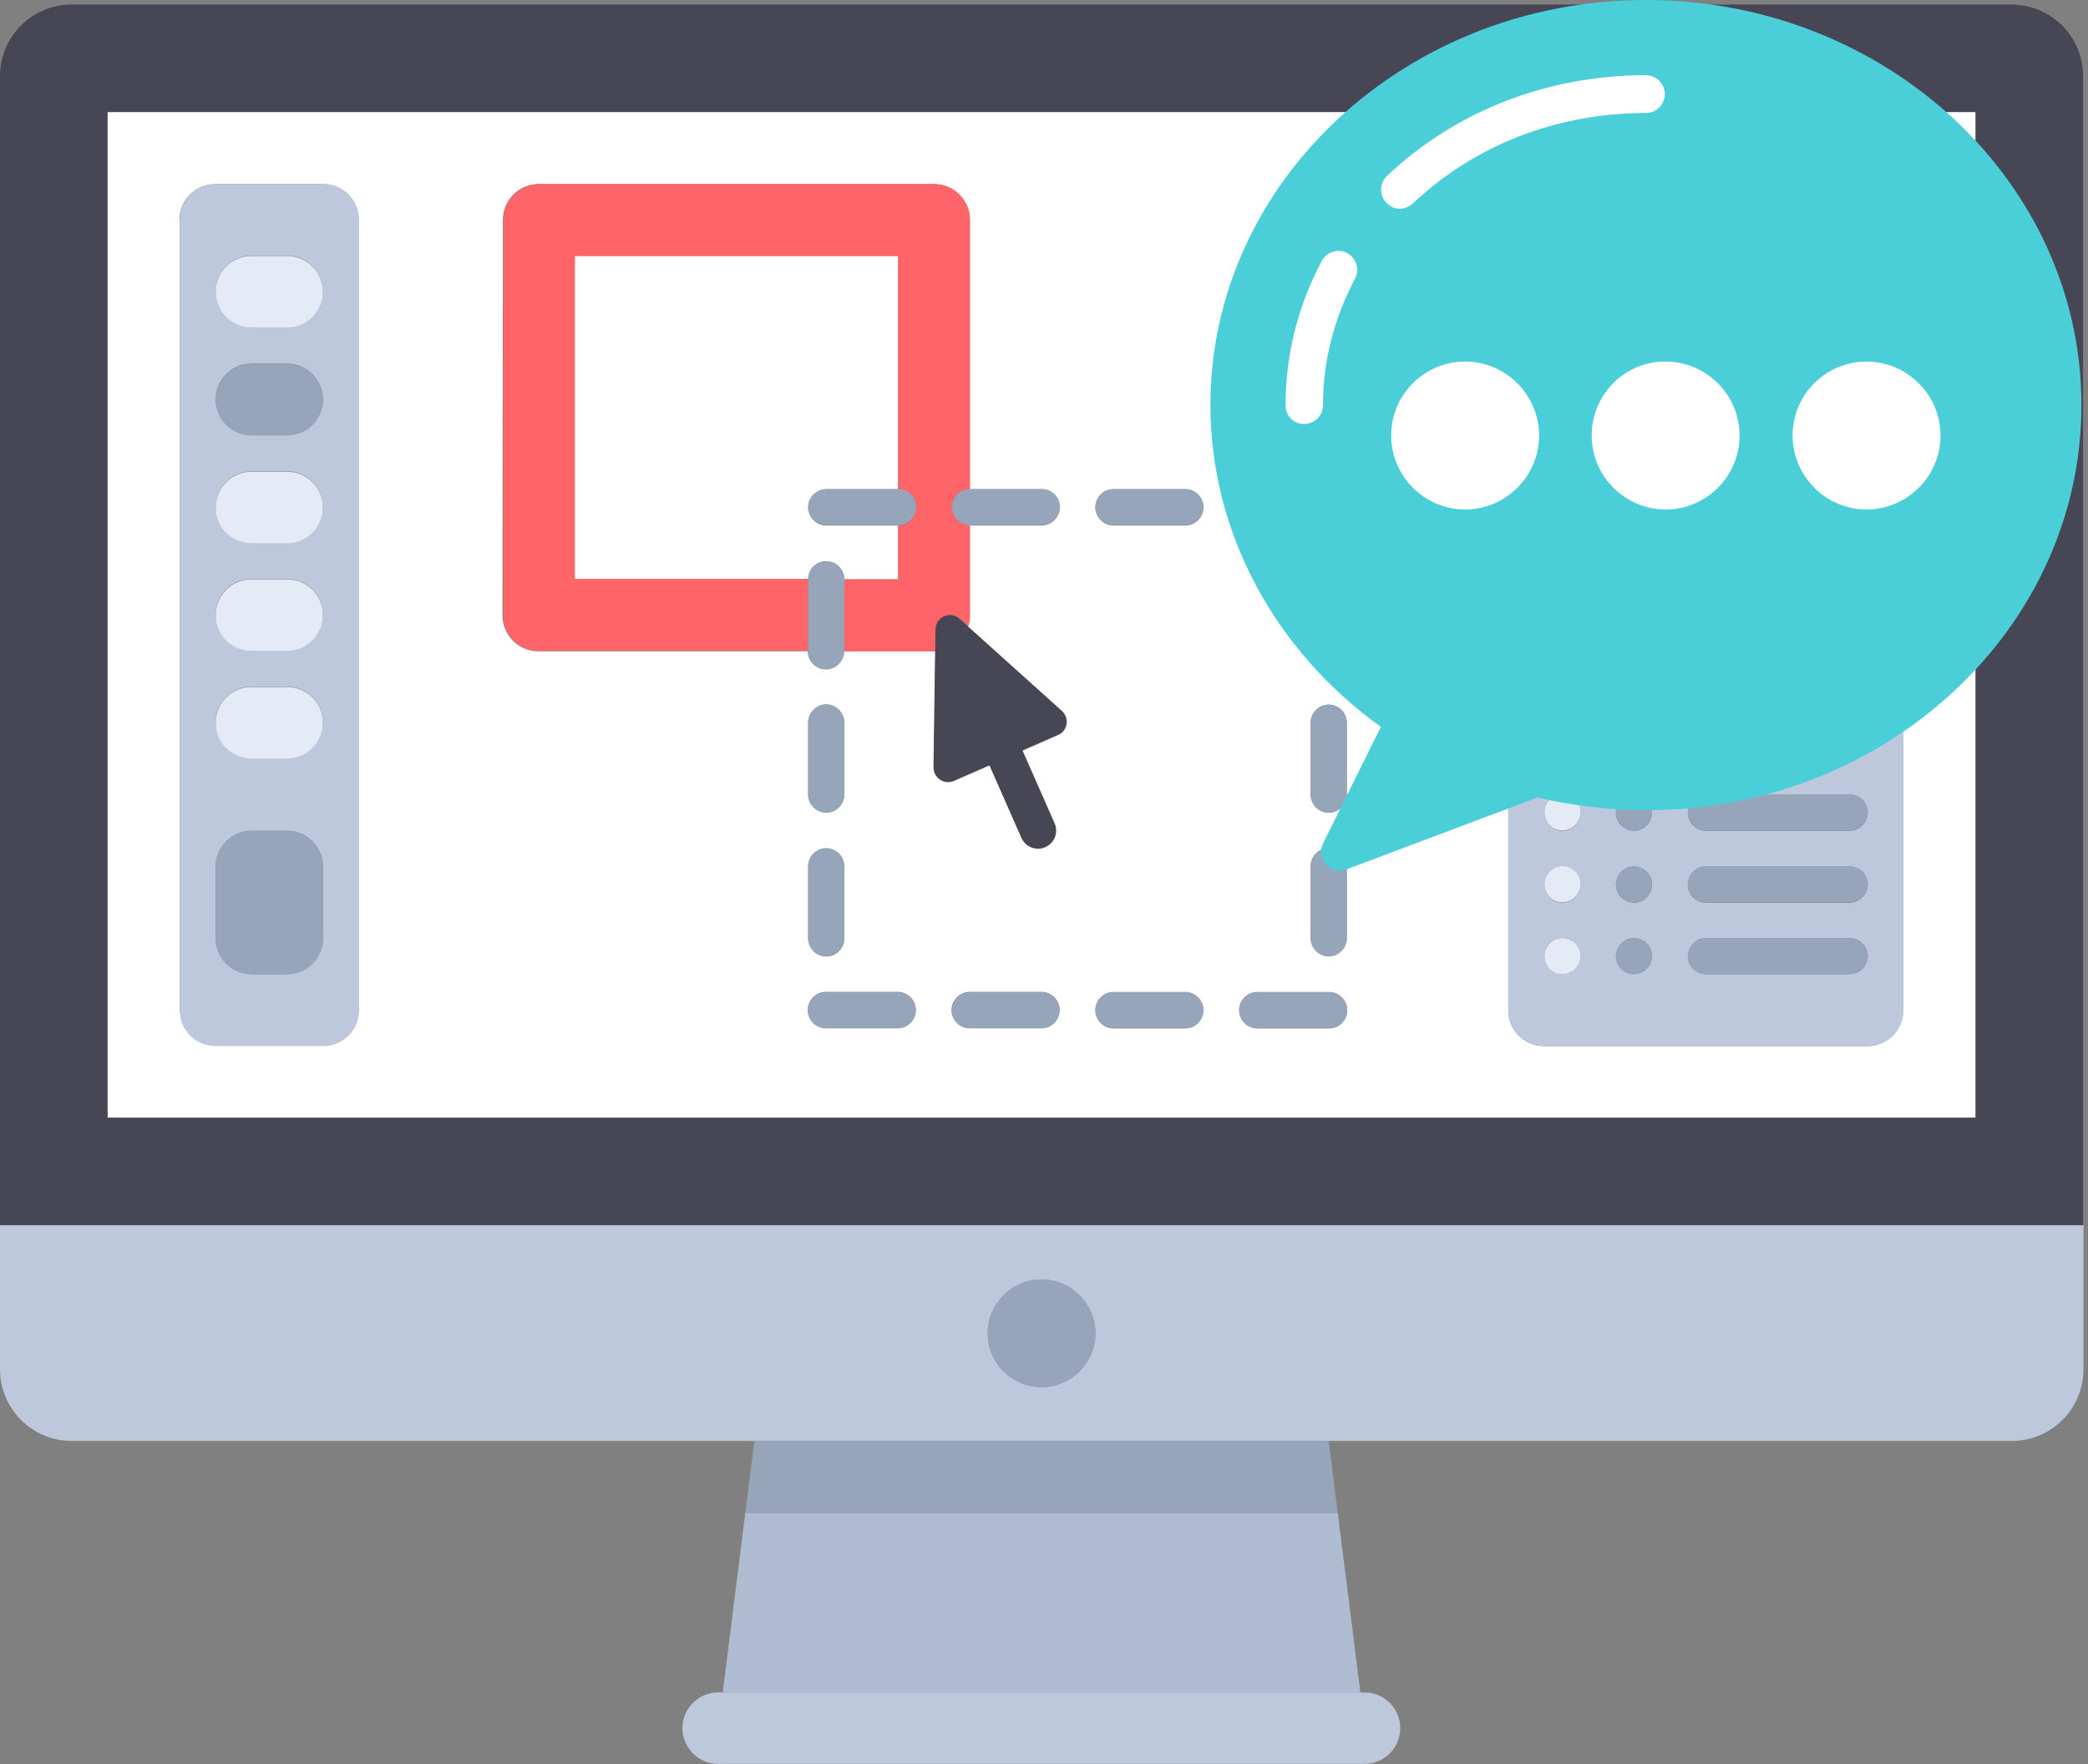 <?xml version="1.0" encoding="utf-8"?>
<!-- Generator: Adobe Illustrator 19.2.1, SVG Export Plug-In . SVG Version: 6.00 Build 0)  -->
<svg version="1.1" id="Layer_1" xmlns="http://www.w3.org/2000/svg" xmlns:xlink="http://www.w3.org/1999/xlink" x="0px" y="0px"
	 viewBox="0 0 508.2 429.4" style="enable-background:new 0 0 508.2 429.4;" xml:space="preserve">
<rect x="0" y="0" width="508.2" height="429.4" fill="#808080" stroke="none"/>
<style type="text/css">
	.st0{fill:#464655;}
	.st1{fill:#FFFFFF;}
	.st2{fill:#BEC8DC;}
	.st3{fill:#AFBBD0;}
	.st4{fill:#96A5B9;}
	.st5{fill:#E4EAF6;}
	.st6{fill:#FF6469;}
	.st7{fill:#4ACFD9;}
</style>
<g>
	<path class="st0" d="M489.5,1.1h-472C7.8,1.1,0,8.9,0,18.5v279.7h507V18.5C507,8.9,499.2,1.1,489.5,1.1z M480.8,272H26.2V27.3
		h454.6V272z"/>
	<g>
		<path class="st1" d="M201.1,136.6c2.4,0,4.4,2,4.4,4.4h13.1v-13.1h-17.5c-2.4,0-4.4-2-4.4-4.4s2-4.4,4.4-4.4h17.5V62.3h-78.7v78.7
			h56.8C196.7,138.5,198.6,136.6,201.1,136.6z"/>
		<path class="st1" d="M26.2,272h454.6V27.3H26.2V272z M218.5,250.2h-17.5c-2.4,0-4.4-2-4.4-4.4s2-4.4,4.4-4.4h17.5
			c2.4,0,4.4,2,4.4,4.4S221,250.2,218.5,250.2z M201.1,206.5c2.4,0,4.4,2,4.4,4.4v17.5c0,2.4-2,4.4-4.4,4.4s-4.4-2-4.4-4.4v-17.5
			C196.7,208.4,198.6,206.5,201.1,206.5z M196.7,193.4v-17.5c0-2.4,2-4.4,4.4-4.4c2.4,0,4.4,2,4.4,4.4v17.5c0,2.4-2,4.4-4.4,4.4
			C198.6,197.7,196.7,195.8,196.7,193.4z M253.5,250.2H236c-2.4,0-4.4-2-4.4-4.4s2-4.4,4.4-4.4h17.5c2.4,0,4.4,2,4.4,4.4
			S255.9,250.2,253.5,250.2z M327.8,228.3c0,2.4-2,4.4-4.4,4.4c-2.4,0-4.4-2-4.4-4.4v-17.5c0-2.4,2-4.4,4.4-4.4c2.4,0,4.4,2,4.4,4.4
			V228.3z M327.8,193.4c0,2.4-2,4.4-4.4,4.4c-2.4,0-4.4-2-4.4-4.4v-17.5c0-2.4,2-4.4,4.4-4.4c2.4,0,4.4,2,4.4,4.4V193.4z
			 M327.8,158.4c0,2.4-2,4.4-4.4,4.4c-2.4,0-4.4-2-4.4-4.4v-17.5c0-2.4,2-4.4,4.4-4.4c2.4,0,4.4,2,4.4,4.4V158.4z M367.1,167.1V106
			V53.5c0-4.8,3.9-8.7,8.7-8.7h78.7c4.8,0,8.7,3.9,8.7,8.7V106v61.2v78.7c0,4.8-3.9,8.7-8.7,8.7h-78.7c-4.8,0-8.7-3.9-8.7-8.7V167.1
			z M306,119.1h17.5c2.4,0,4.4,2,4.4,4.4s-2,4.4-4.4,4.4H306c-2.4,0-4.4-2-4.4-4.4C301.6,121,303.5,119.1,306,119.1z M306,241.5
			h17.5c2.4,0,4.4,2,4.4,4.4s-2,4.4-4.4,4.4H306c-2.4,0-4.4-2-4.4-4.4S303.5,241.5,306,241.5z M271,119.1h17.5c2.4,0,4.4,2,4.4,4.4
			s-2,4.4-4.4,4.4H271c-2.4,0-4.4-2-4.4-4.4S268.6,119.1,271,119.1z M271,241.5h17.5c2.4,0,4.4,2,4.4,4.4s-2,4.4-4.4,4.4H271
			c-2.4,0-4.4-2-4.4-4.4S268.6,241.5,271,241.5z M122.4,53.5c0-4.8,3.9-8.7,8.7-8.7h96.2c4.8,0,8.7,3.9,8.7,8.7v65.6h17.5
			c2.4,0,4.4,2,4.4,4.4s-2,4.4-4.4,4.4H236v21.9c0,0.9-0.2,1.9-0.4,2.7l22.9,20.6c1.9,1.7,1.4,4.8-0.9,5.8l-8.7,3.8l7.8,17.7
			c1,2.2,0,4.8-2.2,5.8c-0.6,0.2-1.2,0.4-1.8,0.4c-1.7,0-3.3-1-4-2.6l-7.8-17.7l-8.7,3.8c-2.3,1-5-0.7-4.9-3.3l0.4-28.3
			c-0.1,0-0.2,0-0.4,0h-21.9c0,2.4-2,4.4-4.4,4.4s-4.4-2-4.4-4.4h-65.6c-4.8,0-8.7-3.9-8.7-8.7L122.4,53.5L122.4,53.5z M43.7,53.5
			c0-4.8,3.9-8.7,8.7-8.7h26.2c4.8,0,8.7,3.9,8.7,8.7v192.3c0,4.8-3.9,8.7-8.7,8.7H52.5c-4.8,0-8.7-3.9-8.7-8.7V53.5z"/>
	</g>
	<path class="st2" d="M0,333.2c0,9.7,7.8,17.5,17.5,17.5h166.1h139.9h166.1c9.7,0,17.5-7.8,17.5-17.5v-35H0V333.2z M253.5,311.4
		c7.2,0,13.1,5.9,13.1,13.1s-5.9,13.1-13.1,13.1c-7.2,0-13.1-5.9-13.1-13.1S246.3,311.4,253.5,311.4z"/>
	<polygon class="st3" points="175.9,411.9 331.1,411.9 325.6,368.2 181.4,368.2 	"/>
	<path class="st2" d="M174.8,411.9c-4.8,0-8.7,3.9-8.7,8.7c0,4.8,3.9,8.7,8.7,8.7h157.3c4.8,0,8.7-3.9,8.7-8.7
		c0-4.8-3.9-8.7-8.7-8.7h-1.1H175.9H174.8z"/>
	<g>
		<polygon class="st4" points="181.4,368.2 325.6,368.2 323.4,350.7 183.6,350.7 		"/>
		<circle class="st4" cx="253.5" cy="324.5" r="13.1"/>
	</g>
	<path class="st2" d="M52.5,254.6h26.2c4.8,0,8.7-3.9,8.7-8.7V53.5c0-4.8-3.9-8.7-8.7-8.7H52.5c-4.8,0-8.7,3.9-8.7,8.7v192.3
		C43.7,250.7,47.6,254.6,52.5,254.6z M61.2,62.2h8.7c4.8,0,8.7,3.9,8.7,8.7s-3.9,8.7-8.7,8.7h-8.7c-4.8,0-8.7-3.9-8.7-8.7
		C52.5,66.2,56.4,62.2,61.2,62.2z M61.2,88.5h8.7c4.8,0,8.7,3.9,8.7,8.7s-3.9,8.7-8.7,8.7h-8.7c-4.8,0-8.7-3.9-8.7-8.7
		C52.5,92.4,56.4,88.5,61.2,88.5z M61.2,114.7h8.7c4.8,0,8.7,3.9,8.7,8.7s-3.9,8.7-8.7,8.7h-8.7c-4.8,0-8.7-3.9-8.7-8.7
		S56.4,114.7,61.2,114.7z M61.2,140.9h8.7c4.8,0,8.7,3.9,8.7,8.7c0,4.8-3.9,8.7-8.7,8.7h-8.7c-4.8,0-8.7-3.9-8.7-8.7
		C52.4,144.8,56.4,140.9,61.2,140.9z M61.2,167.1h8.7c4.8,0,8.7,3.9,8.7,8.7c0,4.8-3.9,8.7-8.7,8.7h-8.7c-4.8,0-8.7-3.9-8.7-8.7
		C52.4,171.1,56.4,167.1,61.2,167.1z M52.5,210.9c0-4.8,3.9-8.7,8.7-8.7h8.7c4.8,0,8.7,3.9,8.7,8.7v17.5c0,4.8-3.9,8.7-8.7,8.7h-8.7
		c-4.8,0-8.7-3.9-8.7-8.7C52.5,228.3,52.5,210.9,52.5,210.9z"/>
	<path class="st5" d="M61.2,79.7h8.7c4.8,0,8.7-3.9,8.7-8.7s-3.9-8.7-8.7-8.7h-8.7c-4.8,0-8.7,3.9-8.7,8.7
		C52.5,75.8,56.4,79.7,61.2,79.7z"/>
	<path class="st4" d="M61.2,106h8.7c4.8,0,8.7-3.9,8.7-8.7s-3.9-8.7-8.7-8.7h-8.7c-4.8,0-8.7,3.9-8.7,8.7
		C52.5,102,56.4,106,61.2,106z"/>
	<g>
		<path class="st5" d="M61.2,132.2h8.7c4.8,0,8.7-3.9,8.7-8.7c0-4.8-3.9-8.7-8.7-8.7h-8.7c-4.8,0-8.7,3.9-8.7,8.7
			C52.4,128.3,56.4,132.2,61.2,132.2z"/>
		<path class="st5" d="M61.2,158.4h8.7c4.8,0,8.7-3.9,8.7-8.7c0-4.8-3.9-8.7-8.7-8.7h-8.7c-4.8,0-8.7,3.9-8.7,8.7
			C52.4,154.5,56.4,158.4,61.2,158.4z"/>
		<path class="st5" d="M61.2,184.6h8.7c4.8,0,8.7-3.9,8.7-8.7c0-4.8-3.9-8.7-8.7-8.7h-8.7c-4.8,0-8.7,3.9-8.7,8.7
			C52.4,180.7,56.4,184.6,61.2,184.6z"/>
	</g>
	<path class="st4" d="M61.2,237.1h8.7c4.8,0,8.7-3.9,8.7-8.7v-17.5c0-4.8-3.9-8.7-8.7-8.7h-8.7c-4.8,0-8.7,3.9-8.7,8.7v17.5
		C52.5,233.2,56.4,237.1,61.2,237.1z"/>
	<g>
		<path class="st2" d="M463.3,53.5c0-4.8-3.9-8.7-8.7-8.7h-78.7c-4.8,0-8.7,3.9-8.7,8.7V106h96.2L463.3,53.5L463.3,53.5z
			 M450.2,97.2h-35h-8.7h-26.2c-2.4,0-4.4-2-4.4-4.4c0-2.4,2-4.4,4.4-4.4h26.2h8.7h35c2.4,0,4.4,2,4.4,4.4
			C454.6,95.3,452.6,97.2,450.2,97.2z M450.2,79.7h-8.7h-8.7h-52.4c-2.4,0-4.4-2-4.4-4.4s2-4.4,4.4-4.4h52.5h8.7h8.7
			c2.4,0,4.4,2,4.4,4.4S452.6,79.7,450.2,79.7z M450.2,62.2h-52.5H389h-8.7c-2.4,0-4.4-2-4.4-4.4c0-2.4,2-4.4,4.4-4.4h8.7h8.7h52.5
			c2.4,0,4.4,2,4.4,4.4C454.6,60.3,452.6,62.2,450.2,62.2z"/>
		<path class="st2" d="M375.9,254.6h78.7c4.8,0,8.7-3.9,8.7-8.7v-78.7h-96.2v78.7C367.1,250.7,371.1,254.6,375.9,254.6z
			 M415.2,175.9h35c2.4,0,4.4,2,4.4,4.4c0,2.4-2,4.4-4.4,4.4h-35c-2.4,0-4.4-2-4.4-4.4C410.9,177.8,412.8,175.9,415.2,175.9z
			 M415.2,193.4h35c2.4,0,4.4,2,4.4,4.4c0,2.4-2,4.4-4.4,4.4h-35c-2.4,0-4.4-2-4.4-4.4C410.9,195.3,412.8,193.4,415.2,193.4z
			 M415.2,210.9h35c2.4,0,4.4,2,4.4,4.4c0,2.4-2,4.4-4.4,4.4h-35c-2.4,0-4.4-2-4.4-4.4C410.9,212.8,412.8,210.9,415.2,210.9z
			 M415.2,228.3h35c2.4,0,4.4,2,4.4,4.4c0,2.4-2,4.4-4.4,4.4h-35c-2.4,0-4.4-2-4.4-4.4C410.9,230.3,412.8,228.3,415.2,228.3z
			 M397.7,175.9L397.7,175.9c2.4,0,4.4,2,4.4,4.4c0,2.4-2,4.4-4.4,4.4l0,0c-2.4,0-4.4-2-4.4-4.4
			C393.4,177.8,395.3,175.9,397.7,175.9z M397.7,193.4L397.7,193.4c2.4,0,4.4,2,4.4,4.4c0,2.4-2,4.4-4.4,4.4l0,0
			c-2.4,0-4.4-2-4.4-4.4C393.4,195.3,395.3,193.4,397.7,193.4z M397.7,210.9L397.7,210.9c2.4,0,4.4,2,4.4,4.4c0,2.4-2,4.4-4.4,4.4
			l0,0c-2.4,0-4.4-2-4.4-4.4C393.4,212.8,395.3,210.9,397.7,210.9z M397.7,228.3L397.7,228.3c2.4,0,4.4,2,4.4,4.4
			c0,2.4-2,4.4-4.4,4.4l0,0c-2.4,0-4.4-2-4.4-4.4C393.4,230.3,395.3,228.3,397.7,228.3z M380.3,175.9L380.3,175.9
			c2.4,0,4.4,2,4.4,4.4c0,2.4-2,4.4-4.4,4.4l0,0c-2.4,0-4.4-2-4.4-4.4C375.9,177.8,377.8,175.9,380.3,175.9z M380.3,193.4
			L380.3,193.4c2.4,0,4.4,2,4.4,4.4c0,2.4-2,4.4-4.4,4.4l0,0c-2.4,0-4.4-2-4.4-4.4C375.9,195.3,377.8,193.4,380.3,193.4z
			 M380.3,210.9L380.3,210.9c2.4,0,4.4,2,4.4,4.4c0,2.4-2,4.4-4.4,4.4l0,0c-2.4,0-4.4-2-4.4-4.4
			C375.9,212.8,377.8,210.9,380.3,210.9z M380.3,228.3L380.3,228.3c2.4,0,4.4,2,4.4,4.4c0,2.4-2,4.4-4.4,4.4l0,0
			c-2.4,0-4.4-2-4.4-4.4C375.9,230.3,377.8,228.3,380.3,228.3z"/>
	</g>
	<g>
		<path class="st4" d="M463.3,106h-96.2v61.2h96.2V106z M389,158.4h-8.7c-2.4,0-4.4-2-4.4-4.4c0-2.4,2-4.4,4.4-4.4h8.7
			c2.4,0,4.4,2,4.4,4.4C393.4,156.5,391.4,158.4,389,158.4z M389,140.9h-8.7c-2.4,0-4.4-2-4.4-4.4c0-2.4,2-4.4,4.4-4.4h8.7
			c2.4,0,4.4,2,4.4,4.4C393.4,139,391.4,140.9,389,140.9z M389,123.4h-8.7c-2.4,0-4.4-2-4.4-4.4s2-4.4,4.4-4.4h8.7
			c2.4,0,4.4,2,4.4,4.4S391.4,123.4,389,123.4z M450.2,158.4h-43.7c-2.4,0-4.4-2-4.4-4.4c0-2.4,2-4.4,4.4-4.4h43.7
			c2.4,0,4.4,2,4.4,4.4C454.6,156.5,452.6,158.4,450.2,158.4z M450.2,140.9h-43.7c-2.4,0-4.4-2-4.4-4.4c0-2.4,2-4.4,4.4-4.4h43.7
			c2.4,0,4.4,2,4.4,4.4C454.6,139,452.6,140.9,450.2,140.9z M450.2,123.4h-43.7c-2.4,0-4.4-2-4.4-4.4s2-4.4,4.4-4.4h43.7
			c2.4,0,4.4,2,4.4,4.4S452.6,123.4,450.2,123.4z"/>
		<path class="st4" d="M450.2,53.5h-52.5c2.4,0,4.4,2,4.4,4.4c0,2.4-2,4.4-4.4,4.4h52.5c2.4,0,4.4-2,4.4-4.4
			C454.6,55.5,452.6,53.5,450.2,53.5z"/>
		<path class="st4" d="M384.6,57.9c0-2.4,2-4.4,4.4-4.4h-8.7c-2.4,0-4.4,2-4.4,4.4c0,2.4,2,4.4,4.4,4.4h8.7
			C386.6,62.2,384.6,60.3,384.6,57.9z"/>
		<path class="st4" d="M450.2,88.5h-35c2.4,0,4.4,2,4.4,4.4c0,2.4-2,4.4-4.4,4.4h35c2.4,0,4.4-2,4.4-4.4
			C454.6,90.4,452.6,88.5,450.2,88.5z"/>
		<path class="st4" d="M402.1,92.8c0-2.4,2-4.4,4.4-4.4h-26.2c-2.4,0-4.4,2-4.4,4.4c0,2.4,2,4.4,4.4,4.4h26.2
			C404.1,97.2,402.1,95.3,402.1,92.8z"/>
	</g>
	<path class="st2" d="M450.2,114.7h-43.7c-2.4,0-4.4,2-4.4,4.4s2,4.4,4.4,4.4h43.7c2.4,0,4.4-2,4.4-4.4S452.6,114.7,450.2,114.7z"/>
	<g>
		<path class="st4" d="M428.3,75.4c0-2.4,2-4.4,4.4-4.4h-52.5c-2.4,0-4.4,2-4.4,4.4s2,4.4,4.4,4.4h52.5
			C430.3,79.7,428.3,77.8,428.3,75.4z"/>
		<path class="st4" d="M450.2,71h-8.7c2.4,0,4.4,2,4.4,4.4s-2,4.4-4.4,4.4h8.7c2.4,0,4.4-2,4.4-4.4S452.6,71,450.2,71z"/>
	</g>
	<g>
		<path class="st5" d="M402.1,57.9c0-2.4-2-4.4-4.4-4.4H389c-2.4,0-4.4,2-4.4,4.4c0,2.4,2,4.4,4.4,4.4h8.7
			C400.2,62.2,402.1,60.3,402.1,57.9z"/>
		<path class="st5" d="M419.6,92.8c0-2.4-2-4.4-4.4-4.4h-8.7c-2.4,0-4.4,2-4.4,4.4c0,2.4,2,4.4,4.4,4.4h8.7
			C417.6,97.2,419.6,95.3,419.6,92.8z"/>
		<path class="st5" d="M389,114.7h-8.7c-2.4,0-4.4,2-4.4,4.4s2,4.4,4.4,4.4h8.7c2.4,0,4.4-2,4.4-4.4S391.4,114.7,389,114.7z"/>
	</g>
	<path class="st2" d="M450.2,132.2h-43.7c-2.4,0-4.4,2-4.4,4.4c0,2.4,2,4.4,4.4,4.4h43.7c2.4,0,4.4-2,4.4-4.4
		C454.6,134.1,452.6,132.2,450.2,132.2z"/>
	<path class="st5" d="M389,132.2h-8.7c-2.4,0-4.4,2-4.4,4.4c0,2.4,2,4.4,4.4,4.4h8.7c2.4,0,4.4-2,4.4-4.4
		C393.4,134.1,391.4,132.2,389,132.2z"/>
	<path class="st2" d="M450.2,149.7h-43.7c-2.4,0-4.4,2-4.4,4.4c0,2.4,2,4.4,4.4,4.4h43.7c2.4,0,4.4-2,4.4-4.4
		C454.6,151.6,452.6,149.7,450.2,149.7z"/>
	<g>
		<path class="st5" d="M389,149.7h-8.7c-2.4,0-4.4,2-4.4,4.4c0,2.4,2,4.4,4.4,4.4h8.7c2.4,0,4.4-2,4.4-4.4
			C393.4,151.6,391.4,149.7,389,149.7z"/>
		<path class="st5" d="M380.3,202.1L380.3,202.1c2.4,0,4.4-2,4.4-4.4c0-2.4-2-4.4-4.4-4.4l0,0c-2.4,0-4.4,2-4.4,4.4
			C375.9,200.2,377.8,202.1,380.3,202.1z"/>
		<path class="st5" d="M380.3,184.6L380.3,184.6c2.4,0,4.4-2,4.4-4.4c0-2.4-2-4.4-4.4-4.4l0,0c-2.4,0-4.4,2-4.4,4.4
			C375.9,182.7,377.8,184.6,380.3,184.6z"/>
		<path class="st5" d="M380.3,237.1L380.3,237.1c2.4,0,4.4-2,4.4-4.4c0-2.4-2-4.4-4.4-4.4l0,0c-2.4,0-4.4,2-4.4,4.4
			C375.9,235.1,377.8,237.1,380.3,237.1z"/>
		<path class="st5" d="M380.3,219.6L380.3,219.6c2.4,0,4.4-2,4.4-4.4c0-2.4-2-4.4-4.4-4.4l0,0c-2.4,0-4.4,2-4.4,4.4
			C375.9,217.6,377.8,219.6,380.3,219.6z"/>
	</g>
	<g>
		<path class="st4" d="M397.7,202.1L397.7,202.1c2.4,0,4.4-2,4.4-4.4c0-2.4-2-4.4-4.4-4.4l0,0c-2.4,0-4.4,2-4.4,4.4
			C393.4,200.2,395.3,202.1,397.7,202.1z"/>
		<path class="st4" d="M397.7,184.6L397.7,184.6c2.4,0,4.4-2,4.4-4.4c0-2.4-2-4.4-4.4-4.4l0,0c-2.4,0-4.4,2-4.4,4.4
			C393.4,182.7,395.3,184.6,397.7,184.6z"/>
		<path class="st4" d="M397.7,237.1L397.7,237.1c2.4,0,4.4-2,4.4-4.4c0-2.4-2-4.4-4.4-4.4l0,0c-2.4,0-4.4,2-4.4,4.4
			C393.4,235.1,395.3,237.1,397.7,237.1z"/>
		<path class="st4" d="M397.7,219.6L397.7,219.6c2.4,0,4.4-2,4.4-4.4c0-2.4-2-4.4-4.4-4.4l0,0c-2.4,0-4.4,2-4.4,4.4
			C393.4,217.6,395.3,219.6,397.7,219.6z"/>
		<path class="st4" d="M415.2,202.1h35c2.4,0,4.4-2,4.4-4.4c0-2.4-2-4.4-4.4-4.4h-35c-2.4,0-4.4,2-4.4,4.4
			C410.9,200.2,412.8,202.1,415.2,202.1z"/>
		<path class="st4" d="M415.2,184.6h35c2.4,0,4.4-2,4.4-4.4c0-2.4-2-4.4-4.4-4.4h-35c-2.4,0-4.4,2-4.4,4.4
			C410.9,182.7,412.8,184.6,415.2,184.6z"/>
		<path class="st4" d="M415.2,237.1h35c2.4,0,4.4-2,4.4-4.4c0-2.4-2-4.4-4.4-4.4h-35c-2.4,0-4.4,2-4.4,4.4
			C410.9,235.1,412.8,237.1,415.2,237.1z"/>
		<path class="st4" d="M415.2,219.6h35c2.4,0,4.4-2,4.4-4.4c0-2.4-2-4.4-4.4-4.4h-35c-2.4,0-4.4,2-4.4,4.4
			C410.9,217.6,412.8,219.6,415.2,219.6z"/>
	</g>
	<path class="st5" d="M445.8,75.4c0-2.4-2-4.4-4.4-4.4h-8.7c-2.4,0-4.4,2-4.4,4.4s2,4.4,4.4,4.4h8.7
		C443.9,79.7,445.8,77.8,445.8,75.4z"/>
	<path class="st6" d="M131.1,158.4h65.6v-17.5h-56.8V62.3h78.7v56.8c2.4,0,4.4,2,4.4,4.4s-2,4.4-4.4,4.4v13.1h-13.1v17.5h21.9
		c0.1,0,0.2,0,0.4,0l0.1-5.3c0-3,3.6-4.6,5.8-2.6l2,1.8c0.3-0.9,0.4-1.8,0.4-2.7v-21.9c-2.4,0-4.4-2-4.4-4.4s2-4.4,4.4-4.4V53.5
		c0-4.8-3.9-8.7-8.7-8.7h-96.2c-4.8,0-8.7,3.9-8.7,8.7v96.2C122.4,154.5,126.3,158.4,131.1,158.4z"/>
	<g>
		<path class="st4" d="M201.1,197.7c2.4,0,4.4-2,4.4-4.4v-17.5c0-2.4-2-4.4-4.4-4.4s-4.4,2-4.4,4.4v17.5
			C196.7,195.8,198.6,197.7,201.1,197.7z"/>
		<path class="st4" d="M306,250.2h17.5c2.4,0,4.4-2,4.4-4.4s-2-4.4-4.4-4.4H306c-2.4,0-4.4,2-4.4,4.4S303.5,250.2,306,250.2z"/>
		<path class="st4" d="M323.4,206.5c-2.4,0-4.4,2-4.4,4.4v17.5c0,2.4,2,4.4,4.4,4.4s4.4-2,4.4-4.4v-17.5
			C327.8,208.4,325.9,206.5,323.4,206.5z"/>
		<path class="st4" d="M306,127.8h17.5c2.4,0,4.4-2,4.4-4.4s-2-4.4-4.4-4.4H306c-2.4,0-4.4,2-4.4,4.4
			C301.6,125.9,303.5,127.8,306,127.8z"/>
		<path class="st4" d="M323.4,136.6c-2.4,0-4.4,2-4.4,4.4v17.5c0,2.4,2,4.4,4.4,4.4s4.4-2,4.4-4.4v-17.5
			C327.8,138.5,325.9,136.6,323.4,136.6z"/>
		<path class="st4" d="M253.5,241.5H236c-2.4,0-4.4,2-4.4,4.4s2,4.4,4.4,4.4h17.5c2.4,0,4.4-2,4.4-4.4S255.9,241.5,253.5,241.5z"/>
		<path class="st4" d="M201.1,136.6c-2.4,0-4.4,2-4.4,4.4v17.5c0,2.4,2,4.4,4.4,4.4s4.4-2,4.4-4.4v-17.5
			C205.4,138.5,203.5,136.6,201.1,136.6z"/>
		<path class="st4" d="M218.5,241.5h-17.5c-2.4,0-4.4,2-4.4,4.4s2,4.4,4.4,4.4h17.5c2.4,0,4.4-2,4.4-4.4S221,241.5,218.5,241.5z"/>
		<path class="st4" d="M196.7,228.3c0,2.4,2,4.4,4.4,4.4c2.4,0,4.4-2,4.4-4.4v-17.5c0-2.4-2-4.4-4.4-4.4c-2.4,0-4.4,2-4.4,4.4V228.3
			z"/>
		<path class="st4" d="M323.4,171.5c-2.4,0-4.4,2-4.4,4.4v17.5c0,2.4,2,4.4,4.4,4.4s4.4-2,4.4-4.4v-17.5
			C327.8,173.5,325.9,171.5,323.4,171.5z"/>
		<path class="st4" d="M271,127.8h17.5c2.4,0,4.4-2,4.4-4.4s-2-4.4-4.4-4.4H271c-2.4,0-4.4,2-4.4,4.4S268.6,127.8,271,127.8z"/>
		<path class="st4" d="M196.7,123.4c0,2.4,2,4.4,4.4,4.4h17.5c2.4,0,4.4-2,4.4-4.4s-2-4.4-4.4-4.4h-17.5
			C198.6,119.1,196.7,121,196.7,123.4z"/>
		<path class="st4" d="M271,250.2h17.5c2.4,0,4.4-2,4.4-4.4s-2-4.4-4.4-4.4H271c-2.4,0-4.4,2-4.4,4.4S268.6,250.2,271,250.2z"/>
		<path class="st4" d="M231.7,123.4c0,2.4,2,4.4,4.4,4.4h17.5c2.4,0,4.4-2,4.4-4.4s-2-4.4-4.4-4.4H236
			C233.6,119.1,231.7,121,231.7,123.4z"/>
	</g>
	<path class="st0" d="M227.7,153.1l-0.1,5.3l-0.4,28.3c0,2.6,2.6,4.3,4.9,3.3l8.7-3.8l7.8,17.7c0.7,1.6,2.3,2.6,4,2.6
		c0.6,0,1.2-0.1,1.8-0.4c2.2-1,3.2-3.6,2.2-5.8l-7.8-17.7l8.7-3.8c2.3-1,2.8-4.1,0.9-5.8l-22.9-20.6l-2-1.8
		C231.3,148.6,227.8,150.1,227.7,153.1z"/>
</g>
<g>
	<path class="st7" d="M322,205.3c-0.8,1.7-0.6,3.7,0.7,5.1c0.9,1,2.1,1.5,3.4,1.5c0.5,0,1.1-0.1,1.6-0.3l46.5-17.5
		c8.6,2,17.5,3.1,26.4,3.1c58.4,0,106-44.2,106-98.6S459,0,400.6,0c-58.4,0-106,44.2-106,98.6c0,30.7,15.5,59.7,41.5,78.3L322,205.3
		z"/>
	<g>
		<path class="st1" d="M312.9,98.6c0-12.3,3-24.1,8.8-35.1c1.2-2.2,4-3.1,6.2-1.9c2.2,1.2,3.1,4,1.9,6.2c-5.1,9.7-7.8,20-7.8,30.8
			c0,2.5-2,4.6-4.6,4.6S312.9,101.2,312.9,98.6z"/>
		<path class="st1" d="M337.4,49.3c-1.7-1.8-1.7-4.7,0.2-6.5c16.7-15.8,39.1-24.5,63-24.5c2.5,0,4.6,2.1,4.6,4.6s-2,4.6-4.6,4.6
			c-21.6,0-41.7,7.8-56.7,22c-0.9,0.8-2,1.3-3.2,1.3C339.5,50.8,338.3,50.3,337.4,49.3z"/>
		<path class="st1" d="M387.4,106c0,9.9,8.1,18,18,18c9.9,0,18-8.1,18-18s-8.1-18-18-18C395.5,87.9,387.4,96,387.4,106z"/>
		<path class="st1" d="M338.6,106c0,9.9,8.1,18,18,18s18-8.1,18-18s-8.1-18-18-18S338.6,96,338.6,106z"/>
		<path class="st1" d="M436.3,106c0,9.9,8.1,18,18,18s18-8.1,18-18s-8.1-18-18-18S436.3,96,436.3,106z"/>
	</g>
</g>
</svg>
